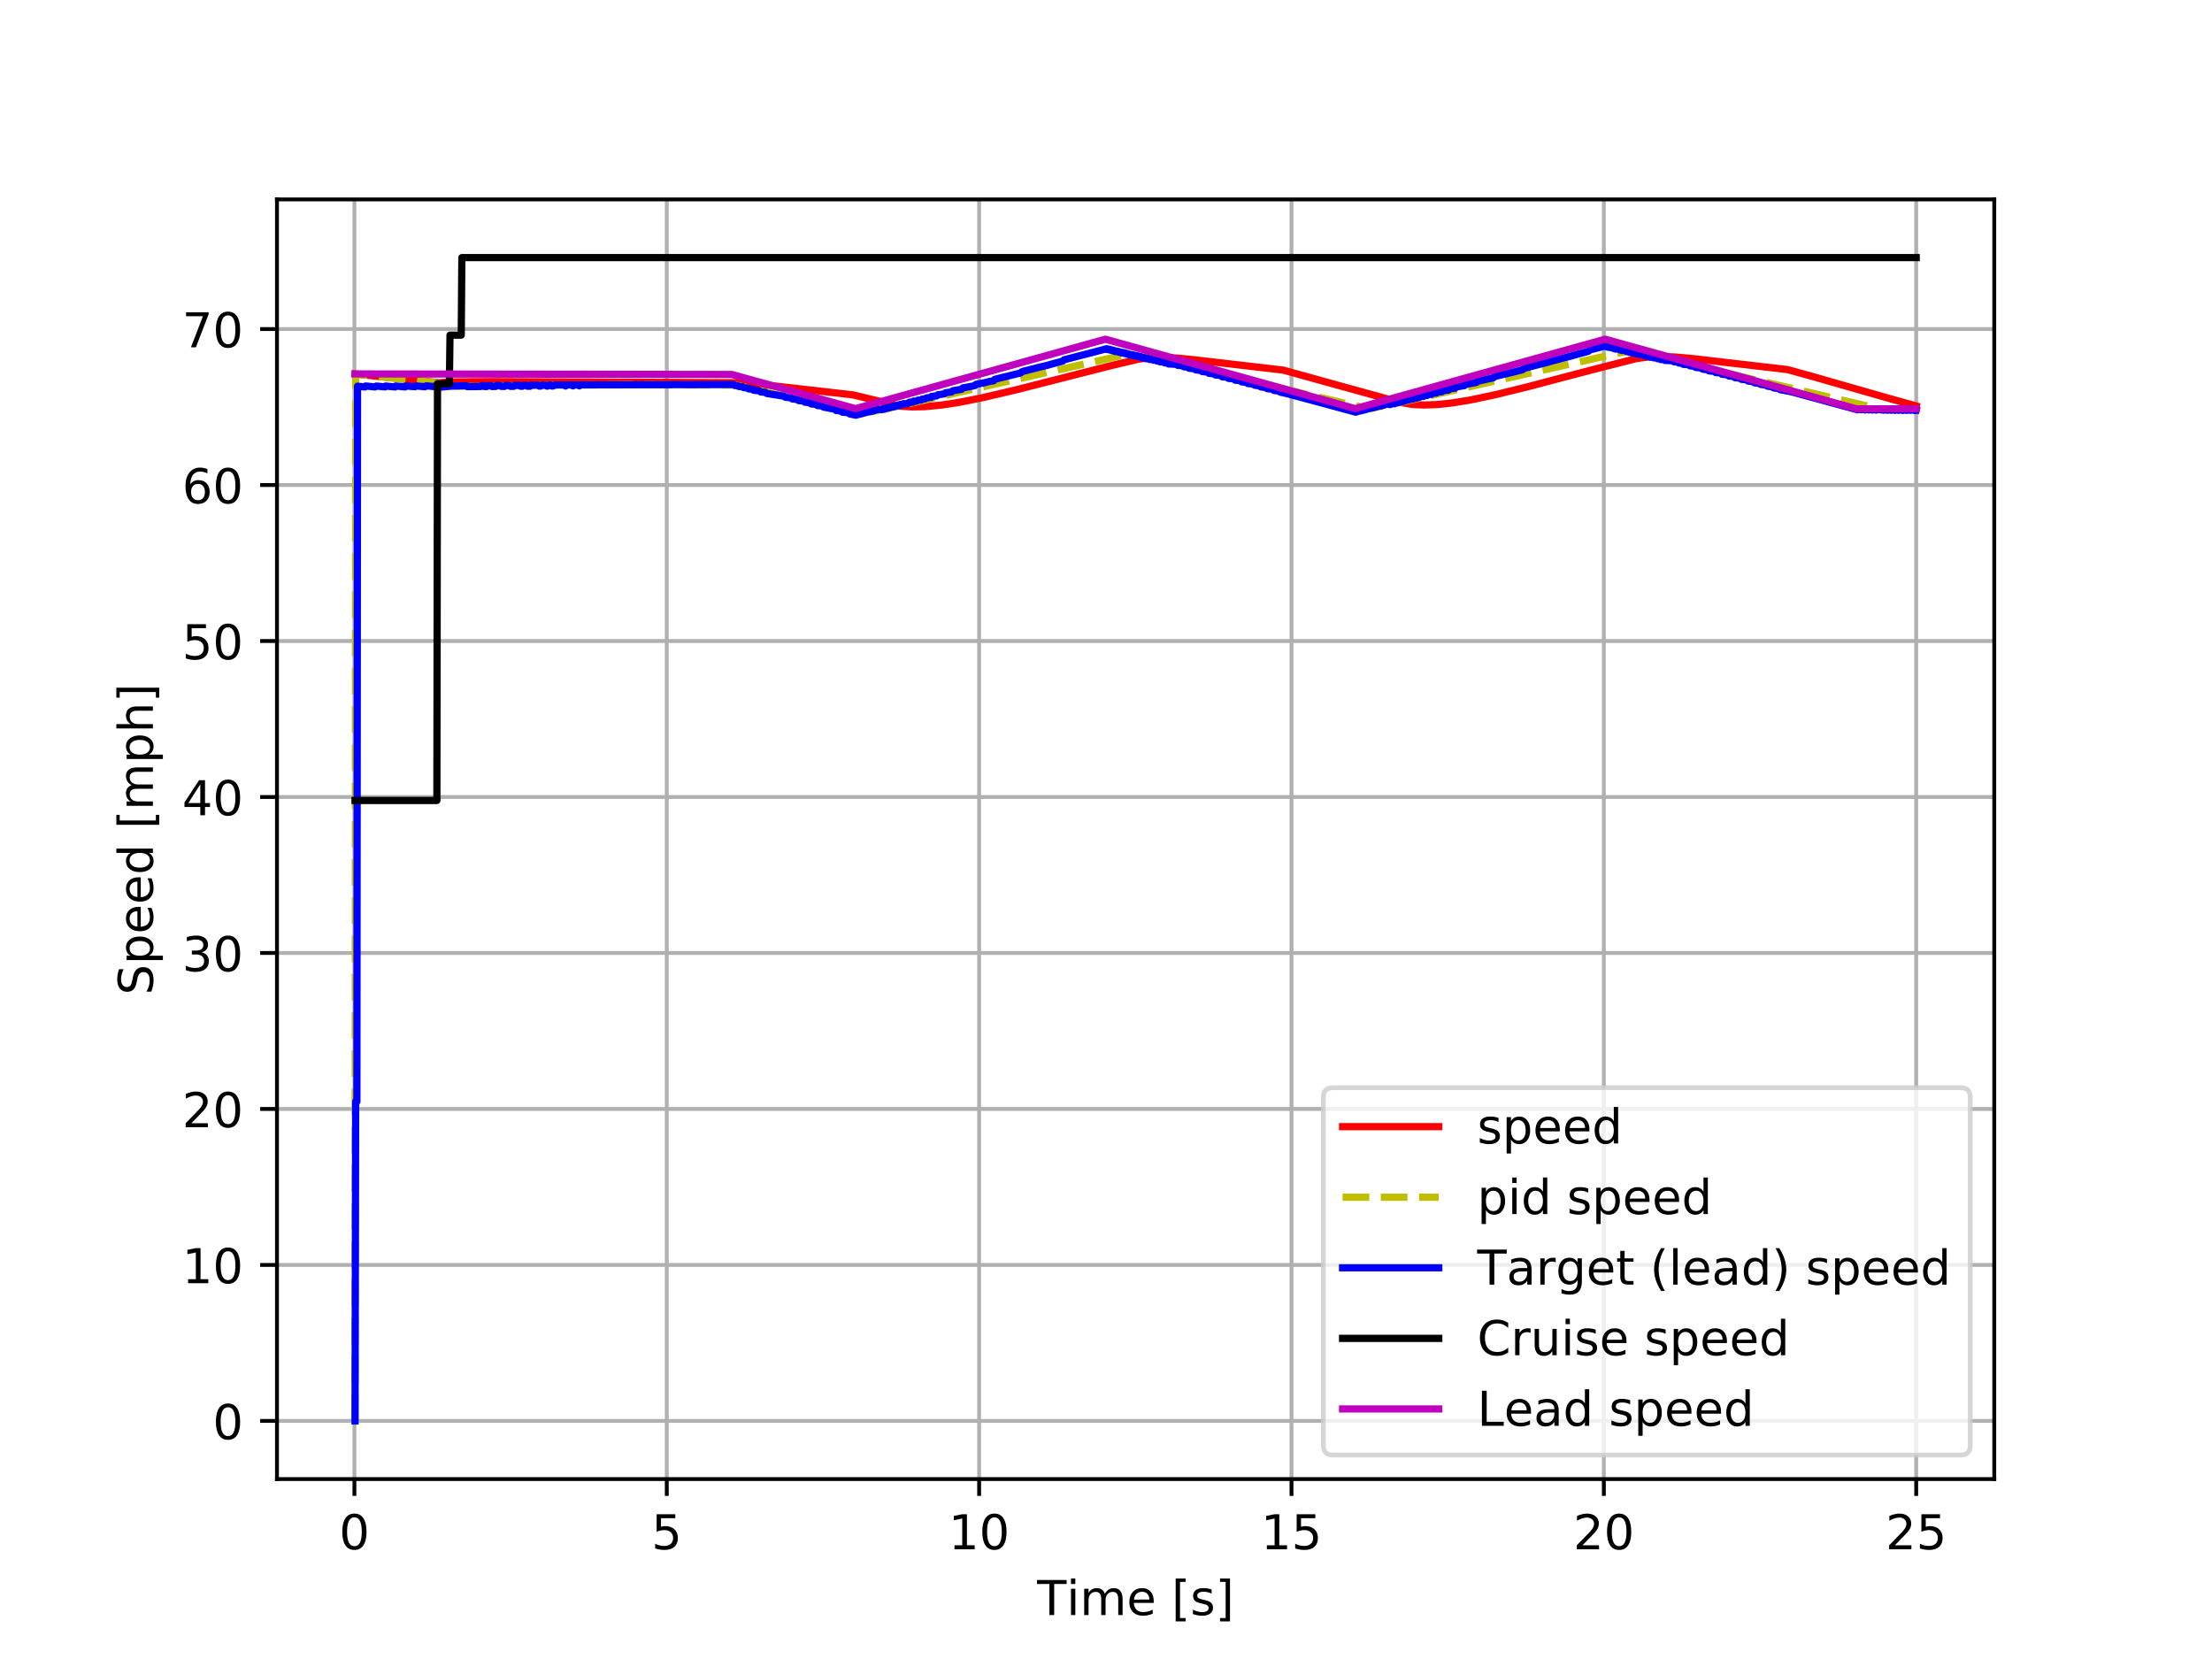 <?xml version="1.0" encoding="utf-8" standalone="no"?>
<!DOCTYPE svg PUBLIC "-//W3C//DTD SVG 1.1//EN"
  "http://www.w3.org/Graphics/SVG/1.1/DTD/svg11.dtd">
<!-- Created with matplotlib (http://matplotlib.org/) -->
<svg height="345pt" version="1.1" viewBox="0 0 460 345" width="460pt" xmlns="http://www.w3.org/2000/svg" xmlns:xlink="http://www.w3.org/1999/xlink">
 <defs>
  <style type="text/css">
*{stroke-linecap:butt;stroke-linejoin:round;}
  </style>
 </defs>
 <g id="figure_1">
  <g id="patch_1">
   <path d="M 0 345.6 
L 460.8 345.6 
L 460.8 0 
L 0 0 
z
" style="fill:#ffffff;"/>
  </g>
  <g id="axes_1">
   <g id="patch_2">
    <path d="M 57.6 307.584 
L 414.72 307.584 
L 414.72 41.472 
L 57.6 41.472 
z
" style="fill:#ffffff;"/>
   </g>
   <g id="matplotlib.axis_1">
    <g id="xtick_1">
     <g id="line2d_1">
      <path clip-path="url(#pf185e45014)" d="M 73.703 307.584 
L 73.703 41.472 
" style="fill:none;stroke:#b0b0b0;stroke-linecap:square;stroke-width:0.8;"/>
     </g>
     <g id="line2d_2">
      <defs>
       <path d="M 0 0 
L 0 3.5 
" id="mec53a3c50e" style="stroke:#000000;stroke-width:0.8;"/>
      </defs>
      <g>
       <use style="stroke:#000000;stroke-width:0.8;" x="73.703" xlink:href="#mec53a3c50e" y="307.584"/>
      </g>
     </g>
     <g id="text_1">
      <!-- 0 -->
      <defs>
       <path d="M 31.781 66.406 
Q 24.172 66.406 20.328 58.906 
Q 16.5 51.422 16.5 36.375 
Q 16.5 21.391 20.328 13.891 
Q 24.172 6.391 31.781 6.391 
Q 39.453 6.391 43.281 13.891 
Q 47.125 21.391 47.125 36.375 
Q 47.125 51.422 43.281 58.906 
Q 39.453 66.406 31.781 66.406 
z
M 31.781 74.219 
Q 44.047 74.219 50.516 64.516 
Q 56.984 54.828 56.984 36.375 
Q 56.984 17.969 50.516 8.266 
Q 44.047 -1.422 31.781 -1.422 
Q 19.531 -1.422 13.062 8.266 
Q 6.594 17.969 6.594 36.375 
Q 6.594 54.828 13.062 64.516 
Q 19.531 74.219 31.781 74.219 
z
" id="DejaVuSans-30"/>
      </defs>
      <g transform="translate(70.522 322.182)scale(0.1 -0.1)">
       <use xlink:href="#DejaVuSans-30"/>
      </g>
     </g>
    </g>
    <g id="xtick_2">
     <g id="line2d_3">
      <path clip-path="url(#pf185e45014)" d="M 138.66 307.584 
L 138.66 41.472 
" style="fill:none;stroke:#b0b0b0;stroke-linecap:square;stroke-width:0.8;"/>
     </g>
     <g id="line2d_4">
      <g>
       <use style="stroke:#000000;stroke-width:0.8;" x="138.66" xlink:href="#mec53a3c50e" y="307.584"/>
      </g>
     </g>
     <g id="text_2">
      <!-- 5 -->
      <defs>
       <path d="M 10.797 72.906 
L 49.516 72.906 
L 49.516 64.594 
L 19.828 64.594 
L 19.828 46.734 
Q 21.969 47.469 24.109 47.828 
Q 26.266 48.188 28.422 48.188 
Q 40.625 48.188 47.75 41.5 
Q 54.891 34.812 54.891 23.391 
Q 54.891 11.625 47.562 5.094 
Q 40.234 -1.422 26.906 -1.422 
Q 22.312 -1.422 17.547 -0.641 
Q 12.797 0.141 7.719 1.703 
L 7.719 11.625 
Q 12.109 9.234 16.797 8.062 
Q 21.484 6.891 26.703 6.891 
Q 35.156 6.891 40.078 11.328 
Q 45.016 15.766 45.016 23.391 
Q 45.016 31 40.078 35.438 
Q 35.156 39.891 26.703 39.891 
Q 22.75 39.891 18.812 39.016 
Q 14.891 38.141 10.797 36.281 
z
" id="DejaVuSans-35"/>
      </defs>
      <g transform="translate(135.478 322.182)scale(0.1 -0.1)">
       <use xlink:href="#DejaVuSans-35"/>
      </g>
     </g>
    </g>
    <g id="xtick_3">
     <g id="line2d_5">
      <path clip-path="url(#pf185e45014)" d="M 203.617 307.584 
L 203.617 41.472 
" style="fill:none;stroke:#b0b0b0;stroke-linecap:square;stroke-width:0.8;"/>
     </g>
     <g id="line2d_6">
      <g>
       <use style="stroke:#000000;stroke-width:0.8;" x="203.617" xlink:href="#mec53a3c50e" y="307.584"/>
      </g>
     </g>
     <g id="text_3">
      <!-- 10 -->
      <defs>
       <path d="M 12.406 8.297 
L 28.516 8.297 
L 28.516 63.922 
L 10.984 60.406 
L 10.984 69.391 
L 28.422 72.906 
L 38.281 72.906 
L 38.281 8.297 
L 54.391 8.297 
L 54.391 0 
L 12.406 0 
z
" id="DejaVuSans-31"/>
      </defs>
      <g transform="translate(197.254 322.182)scale(0.1 -0.1)">
       <use xlink:href="#DejaVuSans-31"/>
       <use x="63.623" xlink:href="#DejaVuSans-30"/>
      </g>
     </g>
    </g>
    <g id="xtick_4">
     <g id="line2d_7">
      <path clip-path="url(#pf185e45014)" d="M 268.573 307.584 
L 268.573 41.472 
" style="fill:none;stroke:#b0b0b0;stroke-linecap:square;stroke-width:0.8;"/>
     </g>
     <g id="line2d_8">
      <g>
       <use style="stroke:#000000;stroke-width:0.8;" x="268.573" xlink:href="#mec53a3c50e" y="307.584"/>
      </g>
     </g>
     <g id="text_4">
      <!-- 15 -->
      <g transform="translate(262.211 322.182)scale(0.1 -0.1)">
       <use xlink:href="#DejaVuSans-31"/>
       <use x="63.623" xlink:href="#DejaVuSans-35"/>
      </g>
     </g>
    </g>
    <g id="xtick_5">
     <g id="line2d_9">
      <path clip-path="url(#pf185e45014)" d="M 333.53 307.584 
L 333.53 41.472 
" style="fill:none;stroke:#b0b0b0;stroke-linecap:square;stroke-width:0.8;"/>
     </g>
     <g id="line2d_10">
      <g>
       <use style="stroke:#000000;stroke-width:0.8;" x="333.53" xlink:href="#mec53a3c50e" y="307.584"/>
      </g>
     </g>
     <g id="text_5">
      <!-- 20 -->
      <defs>
       <path d="M 19.188 8.297 
L 53.609 8.297 
L 53.609 0 
L 7.328 0 
L 7.328 8.297 
Q 12.938 14.109 22.625 23.891 
Q 32.328 33.688 34.812 36.531 
Q 39.547 41.844 41.422 45.531 
Q 43.312 49.219 43.312 52.781 
Q 43.312 58.594 39.234 62.25 
Q 35.156 65.922 28.609 65.922 
Q 23.969 65.922 18.812 64.312 
Q 13.672 62.703 7.812 59.422 
L 7.812 69.391 
Q 13.766 71.781 18.938 73 
Q 24.125 74.219 28.422 74.219 
Q 39.75 74.219 46.484 68.547 
Q 53.219 62.891 53.219 53.422 
Q 53.219 48.922 51.531 44.891 
Q 49.859 40.875 45.406 35.406 
Q 44.188 33.984 37.641 27.219 
Q 31.109 20.453 19.188 8.297 
z
" id="DejaVuSans-32"/>
      </defs>
      <g transform="translate(327.168 322.182)scale(0.1 -0.1)">
       <use xlink:href="#DejaVuSans-32"/>
       <use x="63.623" xlink:href="#DejaVuSans-30"/>
      </g>
     </g>
    </g>
    <g id="xtick_6">
     <g id="line2d_11">
      <path clip-path="url(#pf185e45014)" d="M 398.487 307.584 
L 398.487 41.472 
" style="fill:none;stroke:#b0b0b0;stroke-linecap:square;stroke-width:0.8;"/>
     </g>
     <g id="line2d_12">
      <g>
       <use style="stroke:#000000;stroke-width:0.8;" x="398.487" xlink:href="#mec53a3c50e" y="307.584"/>
      </g>
     </g>
     <g id="text_6">
      <!-- 25 -->
      <g transform="translate(392.125 322.182)scale(0.1 -0.1)">
       <use xlink:href="#DejaVuSans-32"/>
       <use x="63.623" xlink:href="#DejaVuSans-35"/>
      </g>
     </g>
    </g>
    <g id="text_7">
     <!-- Time [s] -->
     <defs>
      <path d="M -0.297 72.906 
L 61.375 72.906 
L 61.375 64.594 
L 35.5 64.594 
L 35.5 0 
L 25.594 0 
L 25.594 64.594 
L -0.297 64.594 
z
" id="DejaVuSans-54"/>
      <path d="M 9.422 54.688 
L 18.406 54.688 
L 18.406 0 
L 9.422 0 
z
M 9.422 75.984 
L 18.406 75.984 
L 18.406 64.594 
L 9.422 64.594 
z
" id="DejaVuSans-69"/>
      <path d="M 52 44.188 
Q 55.375 50.25 60.062 53.125 
Q 64.75 56 71.094 56 
Q 79.641 56 84.281 50.016 
Q 88.922 44.047 88.922 33.016 
L 88.922 0 
L 79.891 0 
L 79.891 32.719 
Q 79.891 40.578 77.094 44.375 
Q 74.312 48.188 68.609 48.188 
Q 61.625 48.188 57.562 43.547 
Q 53.516 38.922 53.516 30.906 
L 53.516 0 
L 44.484 0 
L 44.484 32.719 
Q 44.484 40.625 41.703 44.406 
Q 38.922 48.188 33.109 48.188 
Q 26.219 48.188 22.156 43.531 
Q 18.109 38.875 18.109 30.906 
L 18.109 0 
L 9.078 0 
L 9.078 54.688 
L 18.109 54.688 
L 18.109 46.188 
Q 21.188 51.219 25.484 53.609 
Q 29.781 56 35.688 56 
Q 41.656 56 45.828 52.969 
Q 50 49.953 52 44.188 
z
" id="DejaVuSans-6d"/>
      <path d="M 56.203 29.594 
L 56.203 25.203 
L 14.891 25.203 
Q 15.484 15.922 20.484 11.062 
Q 25.484 6.203 34.422 6.203 
Q 39.594 6.203 44.453 7.469 
Q 49.312 8.734 54.109 11.281 
L 54.109 2.781 
Q 49.266 0.734 44.188 -0.344 
Q 39.109 -1.422 33.891 -1.422 
Q 20.797 -1.422 13.156 6.188 
Q 5.516 13.812 5.516 26.812 
Q 5.516 40.234 12.766 48.109 
Q 20.016 56 32.328 56 
Q 43.359 56 49.781 48.891 
Q 56.203 41.797 56.203 29.594 
z
M 47.219 32.234 
Q 47.125 39.594 43.094 43.984 
Q 39.062 48.391 32.422 48.391 
Q 24.906 48.391 20.391 44.141 
Q 15.875 39.891 15.188 32.172 
z
" id="DejaVuSans-65"/>
      <path id="DejaVuSans-20"/>
      <path d="M 8.594 75.984 
L 29.297 75.984 
L 29.297 69 
L 17.578 69 
L 17.578 -6.203 
L 29.297 -6.203 
L 29.297 -13.188 
L 8.594 -13.188 
z
" id="DejaVuSans-5b"/>
      <path d="M 44.281 53.078 
L 44.281 44.578 
Q 40.484 46.531 36.375 47.5 
Q 32.281 48.484 27.875 48.484 
Q 21.188 48.484 17.844 46.438 
Q 14.5 44.391 14.5 40.281 
Q 14.5 37.156 16.891 35.375 
Q 19.281 33.594 26.516 31.984 
L 29.594 31.297 
Q 39.156 29.25 43.188 25.516 
Q 47.219 21.781 47.219 15.094 
Q 47.219 7.469 41.188 3.016 
Q 35.156 -1.422 24.609 -1.422 
Q 20.219 -1.422 15.453 -0.562 
Q 10.688 0.297 5.422 2 
L 5.422 11.281 
Q 10.406 8.688 15.234 7.391 
Q 20.062 6.109 24.812 6.109 
Q 31.156 6.109 34.562 8.281 
Q 37.984 10.453 37.984 14.406 
Q 37.984 18.062 35.516 20.016 
Q 33.062 21.969 24.703 23.781 
L 21.578 24.516 
Q 13.234 26.266 9.516 29.906 
Q 5.812 33.547 5.812 39.891 
Q 5.812 47.609 11.281 51.797 
Q 16.75 56 26.812 56 
Q 31.781 56 36.172 55.266 
Q 40.578 54.547 44.281 53.078 
z
" id="DejaVuSans-73"/>
      <path d="M 30.422 75.984 
L 30.422 -13.188 
L 9.719 -13.188 
L 9.719 -6.203 
L 21.391 -6.203 
L 21.391 69 
L 9.719 69 
L 9.719 75.984 
z
" id="DejaVuSans-5d"/>
     </defs>
     <g transform="translate(215.677 335.861)scale(0.1 -0.1)">
      <use xlink:href="#DejaVuSans-54"/>
      <use x="61.037" xlink:href="#DejaVuSans-69"/>
      <use x="88.82" xlink:href="#DejaVuSans-6d"/>
      <use x="186.232" xlink:href="#DejaVuSans-65"/>
      <use x="247.756" xlink:href="#DejaVuSans-20"/>
      <use x="279.543" xlink:href="#DejaVuSans-5b"/>
      <use x="318.557" xlink:href="#DejaVuSans-73"/>
      <use x="370.656" xlink:href="#DejaVuSans-5d"/>
     </g>
    </g>
   </g>
   <g id="matplotlib.axis_2">
    <g id="ytick_1">
     <g id="line2d_13">
      <path clip-path="url(#pf185e45014)" d="M 57.6 295.488 
L 414.72 295.488 
" style="fill:none;stroke:#b0b0b0;stroke-linecap:square;stroke-width:0.8;"/>
     </g>
     <g id="line2d_14">
      <defs>
       <path d="M 0 0 
L -3.5 0 
" id="m56fe228590" style="stroke:#000000;stroke-width:0.8;"/>
      </defs>
      <g>
       <use style="stroke:#000000;stroke-width:0.8;" x="57.6" xlink:href="#m56fe228590" y="295.488"/>
      </g>
     </g>
     <g id="text_8">
      <!-- 0 -->
      <g transform="translate(44.237 299.287)scale(0.1 -0.1)">
       <use xlink:href="#DejaVuSans-30"/>
      </g>
     </g>
    </g>
    <g id="ytick_2">
     <g id="line2d_15">
      <path clip-path="url(#pf185e45014)" d="M 57.6 263.051 
L 414.72 263.051 
" style="fill:none;stroke:#b0b0b0;stroke-linecap:square;stroke-width:0.8;"/>
     </g>
     <g id="line2d_16">
      <g>
       <use style="stroke:#000000;stroke-width:0.8;" x="57.6" xlink:href="#m56fe228590" y="263.051"/>
      </g>
     </g>
     <g id="text_9">
      <!-- 10 -->
      <g transform="translate(37.875 266.85)scale(0.1 -0.1)">
       <use xlink:href="#DejaVuSans-31"/>
       <use x="63.623" xlink:href="#DejaVuSans-30"/>
      </g>
     </g>
    </g>
    <g id="ytick_3">
     <g id="line2d_17">
      <path clip-path="url(#pf185e45014)" d="M 57.6 230.613 
L 414.72 230.613 
" style="fill:none;stroke:#b0b0b0;stroke-linecap:square;stroke-width:0.8;"/>
     </g>
     <g id="line2d_18">
      <g>
       <use style="stroke:#000000;stroke-width:0.8;" x="57.6" xlink:href="#m56fe228590" y="230.613"/>
      </g>
     </g>
     <g id="text_10">
      <!-- 20 -->
      <g transform="translate(37.875 234.412)scale(0.1 -0.1)">
       <use xlink:href="#DejaVuSans-32"/>
       <use x="63.623" xlink:href="#DejaVuSans-30"/>
      </g>
     </g>
    </g>
    <g id="ytick_4">
     <g id="line2d_19">
      <path clip-path="url(#pf185e45014)" d="M 57.6 198.176 
L 414.72 198.176 
" style="fill:none;stroke:#b0b0b0;stroke-linecap:square;stroke-width:0.8;"/>
     </g>
     <g id="line2d_20">
      <g>
       <use style="stroke:#000000;stroke-width:0.8;" x="57.6" xlink:href="#m56fe228590" y="198.176"/>
      </g>
     </g>
     <g id="text_11">
      <!-- 30 -->
      <defs>
       <path d="M 40.578 39.312 
Q 47.656 37.797 51.625 33 
Q 55.609 28.219 55.609 21.188 
Q 55.609 10.406 48.188 4.484 
Q 40.766 -1.422 27.094 -1.422 
Q 22.516 -1.422 17.656 -0.516 
Q 12.797 0.391 7.625 2.203 
L 7.625 11.719 
Q 11.719 9.328 16.594 8.109 
Q 21.484 6.891 26.812 6.891 
Q 36.078 6.891 40.938 10.547 
Q 45.797 14.203 45.797 21.188 
Q 45.797 27.641 41.281 31.266 
Q 36.766 34.906 28.719 34.906 
L 20.219 34.906 
L 20.219 43.016 
L 29.109 43.016 
Q 36.375 43.016 40.234 45.922 
Q 44.094 48.828 44.094 54.297 
Q 44.094 59.906 40.109 62.906 
Q 36.141 65.922 28.719 65.922 
Q 24.656 65.922 20.016 65.031 
Q 15.375 64.156 9.812 62.312 
L 9.812 71.094 
Q 15.438 72.656 20.344 73.438 
Q 25.25 74.219 29.594 74.219 
Q 40.828 74.219 47.359 69.109 
Q 53.906 64.016 53.906 55.328 
Q 53.906 49.266 50.438 45.094 
Q 46.969 40.922 40.578 39.312 
z
" id="DejaVuSans-33"/>
      </defs>
      <g transform="translate(37.875 201.975)scale(0.1 -0.1)">
       <use xlink:href="#DejaVuSans-33"/>
       <use x="63.623" xlink:href="#DejaVuSans-30"/>
      </g>
     </g>
    </g>
    <g id="ytick_5">
     <g id="line2d_21">
      <path clip-path="url(#pf185e45014)" d="M 57.6 165.738 
L 414.72 165.738 
" style="fill:none;stroke:#b0b0b0;stroke-linecap:square;stroke-width:0.8;"/>
     </g>
     <g id="line2d_22">
      <g>
       <use style="stroke:#000000;stroke-width:0.8;" x="57.6" xlink:href="#m56fe228590" y="165.738"/>
      </g>
     </g>
     <g id="text_12">
      <!-- 40 -->
      <defs>
       <path d="M 37.797 64.312 
L 12.891 25.391 
L 37.797 25.391 
z
M 35.203 72.906 
L 47.609 72.906 
L 47.609 25.391 
L 58.016 25.391 
L 58.016 17.188 
L 47.609 17.188 
L 47.609 0 
L 37.797 0 
L 37.797 17.188 
L 4.891 17.188 
L 4.891 26.703 
z
" id="DejaVuSans-34"/>
      </defs>
      <g transform="translate(37.875 169.537)scale(0.1 -0.1)">
       <use xlink:href="#DejaVuSans-34"/>
       <use x="63.623" xlink:href="#DejaVuSans-30"/>
      </g>
     </g>
    </g>
    <g id="ytick_6">
     <g id="line2d_23">
      <path clip-path="url(#pf185e45014)" d="M 57.6 133.301 
L 414.72 133.301 
" style="fill:none;stroke:#b0b0b0;stroke-linecap:square;stroke-width:0.8;"/>
     </g>
     <g id="line2d_24">
      <g>
       <use style="stroke:#000000;stroke-width:0.8;" x="57.6" xlink:href="#m56fe228590" y="133.301"/>
      </g>
     </g>
     <g id="text_13">
      <!-- 50 -->
      <g transform="translate(37.875 137.1)scale(0.1 -0.1)">
       <use xlink:href="#DejaVuSans-35"/>
       <use x="63.623" xlink:href="#DejaVuSans-30"/>
      </g>
     </g>
    </g>
    <g id="ytick_7">
     <g id="line2d_25">
      <path clip-path="url(#pf185e45014)" d="M 57.6 100.863 
L 414.72 100.863 
" style="fill:none;stroke:#b0b0b0;stroke-linecap:square;stroke-width:0.8;"/>
     </g>
     <g id="line2d_26">
      <g>
       <use style="stroke:#000000;stroke-width:0.8;" x="57.6" xlink:href="#m56fe228590" y="100.863"/>
      </g>
     </g>
     <g id="text_14">
      <!-- 60 -->
      <defs>
       <path d="M 33.016 40.375 
Q 26.375 40.375 22.484 35.828 
Q 18.609 31.297 18.609 23.391 
Q 18.609 15.531 22.484 10.953 
Q 26.375 6.391 33.016 6.391 
Q 39.656 6.391 43.531 10.953 
Q 47.406 15.531 47.406 23.391 
Q 47.406 31.297 43.531 35.828 
Q 39.656 40.375 33.016 40.375 
z
M 52.594 71.297 
L 52.594 62.312 
Q 48.875 64.062 45.094 64.984 
Q 41.312 65.922 37.594 65.922 
Q 27.828 65.922 22.672 59.328 
Q 17.531 52.734 16.797 39.406 
Q 19.672 43.656 24.016 45.922 
Q 28.375 48.188 33.594 48.188 
Q 44.578 48.188 50.953 41.516 
Q 57.328 34.859 57.328 23.391 
Q 57.328 12.156 50.688 5.359 
Q 44.047 -1.422 33.016 -1.422 
Q 20.359 -1.422 13.672 8.266 
Q 6.984 17.969 6.984 36.375 
Q 6.984 53.656 15.188 63.938 
Q 23.391 74.219 37.203 74.219 
Q 40.922 74.219 44.703 73.484 
Q 48.484 72.75 52.594 71.297 
z
" id="DejaVuSans-36"/>
      </defs>
      <g transform="translate(37.875 104.663)scale(0.1 -0.1)">
       <use xlink:href="#DejaVuSans-36"/>
       <use x="63.623" xlink:href="#DejaVuSans-30"/>
      </g>
     </g>
    </g>
    <g id="ytick_8">
     <g id="line2d_27">
      <path clip-path="url(#pf185e45014)" d="M 57.6 68.426 
L 414.72 68.426 
" style="fill:none;stroke:#b0b0b0;stroke-linecap:square;stroke-width:0.8;"/>
     </g>
     <g id="line2d_28">
      <g>
       <use style="stroke:#000000;stroke-width:0.8;" x="57.6" xlink:href="#m56fe228590" y="68.426"/>
      </g>
     </g>
     <g id="text_15">
      <!-- 70 -->
      <defs>
       <path d="M 8.203 72.906 
L 55.078 72.906 
L 55.078 68.703 
L 28.609 0 
L 18.312 0 
L 43.219 64.594 
L 8.203 64.594 
z
" id="DejaVuSans-37"/>
      </defs>
      <g transform="translate(37.875 72.225)scale(0.1 -0.1)">
       <use xlink:href="#DejaVuSans-37"/>
       <use x="63.623" xlink:href="#DejaVuSans-30"/>
      </g>
     </g>
    </g>
    <g id="text_16">
     <!-- Speed [mph] -->
     <defs>
      <path d="M 53.516 70.516 
L 53.516 60.891 
Q 47.906 63.578 42.922 64.891 
Q 37.938 66.219 33.297 66.219 
Q 25.25 66.219 20.875 63.094 
Q 16.5 59.969 16.5 54.203 
Q 16.5 49.359 19.406 46.891 
Q 22.312 44.438 30.422 42.922 
L 36.375 41.703 
Q 47.406 39.594 52.656 34.297 
Q 57.906 29 57.906 20.125 
Q 57.906 9.516 50.797 4.047 
Q 43.703 -1.422 29.984 -1.422 
Q 24.812 -1.422 18.969 -0.25 
Q 13.141 0.922 6.891 3.219 
L 6.891 13.375 
Q 12.891 10.016 18.656 8.297 
Q 24.422 6.594 29.984 6.594 
Q 38.422 6.594 43.016 9.906 
Q 47.609 13.234 47.609 19.391 
Q 47.609 24.75 44.312 27.781 
Q 41.016 30.812 33.5 32.328 
L 27.484 33.5 
Q 16.453 35.688 11.516 40.375 
Q 6.594 45.062 6.594 53.422 
Q 6.594 63.094 13.406 68.656 
Q 20.219 74.219 32.172 74.219 
Q 37.312 74.219 42.625 73.281 
Q 47.953 72.359 53.516 70.516 
z
" id="DejaVuSans-53"/>
      <path d="M 18.109 8.203 
L 18.109 -20.797 
L 9.078 -20.797 
L 9.078 54.688 
L 18.109 54.688 
L 18.109 46.391 
Q 20.953 51.266 25.266 53.625 
Q 29.594 56 35.594 56 
Q 45.562 56 51.781 48.094 
Q 58.016 40.188 58.016 27.297 
Q 58.016 14.406 51.781 6.484 
Q 45.562 -1.422 35.594 -1.422 
Q 29.594 -1.422 25.266 0.953 
Q 20.953 3.328 18.109 8.203 
z
M 48.688 27.297 
Q 48.688 37.203 44.609 42.844 
Q 40.531 48.484 33.406 48.484 
Q 26.266 48.484 22.188 42.844 
Q 18.109 37.203 18.109 27.297 
Q 18.109 17.391 22.188 11.75 
Q 26.266 6.109 33.406 6.109 
Q 40.531 6.109 44.609 11.75 
Q 48.688 17.391 48.688 27.297 
z
" id="DejaVuSans-70"/>
      <path d="M 45.406 46.391 
L 45.406 75.984 
L 54.391 75.984 
L 54.391 0 
L 45.406 0 
L 45.406 8.203 
Q 42.578 3.328 38.25 0.953 
Q 33.938 -1.422 27.875 -1.422 
Q 17.969 -1.422 11.734 6.484 
Q 5.516 14.406 5.516 27.297 
Q 5.516 40.188 11.734 48.094 
Q 17.969 56 27.875 56 
Q 33.938 56 38.25 53.625 
Q 42.578 51.266 45.406 46.391 
z
M 14.797 27.297 
Q 14.797 17.391 18.875 11.75 
Q 22.953 6.109 30.078 6.109 
Q 37.203 6.109 41.297 11.75 
Q 45.406 17.391 45.406 27.297 
Q 45.406 37.203 41.297 42.844 
Q 37.203 48.484 30.078 48.484 
Q 22.953 48.484 18.875 42.844 
Q 14.797 37.203 14.797 27.297 
z
" id="DejaVuSans-64"/>
      <path d="M 54.891 33.016 
L 54.891 0 
L 45.906 0 
L 45.906 32.719 
Q 45.906 40.484 42.875 44.328 
Q 39.844 48.188 33.797 48.188 
Q 26.516 48.188 22.312 43.547 
Q 18.109 38.922 18.109 30.906 
L 18.109 0 
L 9.078 0 
L 9.078 75.984 
L 18.109 75.984 
L 18.109 46.188 
Q 21.344 51.125 25.703 53.562 
Q 30.078 56 35.797 56 
Q 45.219 56 50.047 50.172 
Q 54.891 44.344 54.891 33.016 
z
" id="DejaVuSans-68"/>
     </defs>
     <g transform="translate(31.795 206.908)rotate(-90)scale(0.1 -0.1)">
      <use xlink:href="#DejaVuSans-53"/>
      <use x="63.477" xlink:href="#DejaVuSans-70"/>
      <use x="126.953" xlink:href="#DejaVuSans-65"/>
      <use x="188.477" xlink:href="#DejaVuSans-65"/>
      <use x="250" xlink:href="#DejaVuSans-64"/>
      <use x="313.477" xlink:href="#DejaVuSans-20"/>
      <use x="345.264" xlink:href="#DejaVuSans-5b"/>
      <use x="384.277" xlink:href="#DejaVuSans-6d"/>
      <use x="481.689" xlink:href="#DejaVuSans-70"/>
      <use x="545.166" xlink:href="#DejaVuSans-68"/>
      <use x="608.545" xlink:href="#DejaVuSans-5d"/>
     </g>
    </g>
   </g>
   <g id="line2d_29">
    <path clip-path="url(#pf185e45014)" d="M 73.833 77.774 
L 91.371 79.59 
L 93.839 79.418 
L 101.504 79.349 
L 154.249 79.59 
L 157.497 79.86 
L 177.374 82.118 
L 187.118 84.457 
L 189.586 84.617 
L 192.314 84.563 
L 195.562 84.264 
L 199.329 83.697 
L 204.266 82.714 
L 211.541 81.007 
L 230.898 76.075 
L 236.745 74.687 
L 239.213 74.406 
L 241.811 74.334 
L 244.929 74.477 
L 248.697 74.854 
L 266.885 76.973 
L 274.42 79.064 
L 291.049 83.659 
L 293.647 84.101 
L 296.115 84.221 
L 298.843 84.129 
L 302.091 83.786 
L 305.859 83.164 
L 310.925 82.091 
L 317.811 80.403 
L 330.932 76.944 
L 340.286 74.565 
L 342.624 74.261 
L 345.223 74.146 
L 348.211 74.23 
L 351.848 74.55 
L 371.725 76.86 
L 376.922 78.292 
L 392.511 82.758 
L 398.487 84.416 
L 398.487 84.416 
" style="fill:none;stroke:#ff0000;stroke-linecap:square;stroke-width:1.5;"/>
   </g>
   <g id="line2d_30">
    <path clip-path="url(#pf185e45014)" d="M 73.833 295.488 
L 73.963 77.77 
L 76.431 78.051 
L 77.47 78.151 
L 79.939 78.431 
L 80.978 78.531 
L 83.446 78.812 
L 84.616 78.912 
L 87.474 79.252 
L 88.513 79.352 
L 90.722 79.593 
L 91.241 79.672 
L 91.891 79.849 
L 94.229 80.28 
L 98.906 80.388 
L 99.556 80.38 
L 100.335 80.292 
L 100.595 80.293 
L 101.245 80.38 
L 102.154 80.234 
L 103.063 80.353 
L 104.103 80.178 
L 105.012 80.324 
L 106.051 80.175 
L 106.961 80.298 
L 108 80.119 
L 108.78 80.238 
L 109.559 80.149 
L 110.338 80.267 
L 111.508 80.093 
L 112.287 80.181 
L 112.547 80.182 
L 113.327 80.093 
L 128.786 80.005 
L 129.436 79.979 
L 153.08 80.085 
L 178.673 86.02 
L 179.193 86.044 
L 183.74 85.103 
L 184.259 85.013 
L 234.406 73.68 
L 239.213 74.58 
L 266.755 80.859 
L 284.683 85.008 
L 289.1 84.12 
L 289.749 84.031 
L 290.269 83.892 
L 290.659 83.803 
L 336.388 73.471 
L 336.778 73.385 
L 338.597 73.078 
L 347.691 74.999 
L 348.211 75.087 
L 369.387 79.998 
L 391.862 85.255 
L 392.251 85.229 
L 392.641 85.261 
L 393.031 85.229 
L 393.421 85.261 
L 393.81 85.245 
L 394.2 85.277 
L 394.59 85.257 
L 395.11 85.252 
L 395.369 85.253 
L 395.889 85.312 
L 396.279 85.283 
L 396.668 85.311 
L 397.188 85.294 
L 397.448 85.294 
L 397.838 85.279 
L 398.487 85.304 
L 398.487 85.304 
" style="fill:none;stroke:#bfbf00;stroke-dasharray:5.55,2.4;stroke-dashoffset:0;stroke-width:1.5;"/>
   </g>
   <g id="line2d_31">
    <path clip-path="url(#pf185e45014)" d="M 73.833 295.488 
L 73.963 229.07 
L 74.222 229.07 
L 74.352 80.31 
L 75.911 80.475 
L 76.041 80.267 
L 77.99 80.469 
L 78.25 80.279 
L 80.069 80.463 
L 80.199 80.273 
L 82.147 80.475 
L 82.277 80.267 
L 84.226 80.469 
L 84.356 80.253 
L 85.525 80.363 
L 86.304 80.418 
L 86.564 80.257 
L 88.383 80.431 
L 88.643 80.233 
L 90.462 80.417 
L 90.592 80.209 
L 91.631 80.282 
L 91.761 80.49 
L 93.71 80.317 
L 96.698 80.217 
L 96.957 80.199 
L 97.217 80.406 
L 99.945 80.38 
L 100.205 80.172 
L 100.465 80.172 
L 100.725 80.38 
L 101.245 80.38 
L 101.504 80.172 
L 102.024 80.172 
L 102.284 80.38 
L 103.063 80.353 
L 103.323 80.146 
L 103.973 80.146 
L 104.233 80.353 
L 104.882 80.353 
L 105.142 80.146 
L 105.921 80.146 
L 106.181 80.353 
L 106.831 80.327 
L 107.091 80.119 
L 108 80.119 
L 108.26 80.327 
L 108.65 80.327 
L 108.909 80.119 
L 109.429 80.119 
L 109.689 80.327 
L 110.209 80.327 
L 110.338 80.093 
L 111.897 80.093 
L 112.157 80.3 
L 112.417 80.3 
L 112.677 80.093 
L 113.456 80.093 
L 113.716 80.3 
L 113.846 80.3 
L 114.106 80.066 
L 114.496 80.066 
L 114.756 80.274 
L 115.015 80.274 
L 115.275 80.066 
L 117.354 80.066 
L 117.614 80.274 
L 117.744 80.04 
L 119.043 80.04 
L 119.173 80.247 
L 119.432 80.04 
L 120.342 80.04 
L 120.472 80.247 
L 120.732 80.04 
L 152.56 79.966 
L 152.82 80.173 
L 153.34 80.173 
L 153.6 80.372 
L 154.379 80.39 
L 154.639 80.615 
L 155.419 80.652 
L 155.678 80.877 
L 156.588 80.931 
L 156.718 81.156 
L 157.887 81.266 
L 158.147 81.491 
L 159.186 81.6 
L 159.446 81.825 
L 163.083 82.395 
L 163.343 82.62 
L 164.513 82.729 
L 164.772 82.971 
L 165.812 83.062 
L 166.072 83.305 
L 167.111 83.396 
L 167.371 83.638 
L 168.28 83.738 
L 168.41 83.756 
L 168.67 83.998 
L 169.709 84.089 
L 169.969 84.331 
L 171.008 84.422 
L 171.268 84.664 
L 173.736 85.133 
L 173.866 85.357 
L 174.776 85.457 
L 175.036 85.493 
L 175.165 85.716 
L 176.335 85.825 
L 176.465 85.871 
L 176.724 86.094 
L 178.024 86.348 
L 178.153 86.179 
L 178.413 86.233 
L 178.543 86.064 
L 178.803 86.146 
L 178.933 85.977 
L 179.193 86.05 
L 179.323 85.881 
L 179.583 85.935 
L 179.712 85.766 
L 179.972 85.838 
L 180.102 85.651 
L 180.362 85.724 
L 180.492 85.555 
L 180.882 85.645 
L 181.012 85.476 
L 181.271 85.549 
L 181.401 85.361 
L 181.661 85.434 
L 181.791 85.265 
L 182.051 85.319 
L 182.181 85.15 
L 182.441 85.204 
L 182.571 85.035 
L 183.35 85.198 
L 183.48 85.029 
L 183.87 85.102 
L 184 84.932 
L 184.259 84.987 
L 184.389 84.799 
L 184.779 84.872 
L 184.909 84.702 
L 185.169 84.757 
L 185.299 84.569 
L 185.688 84.642 
L 185.818 84.454 
L 186.208 84.527 
L 186.338 84.358 
L 186.598 84.394 
L 186.728 84.206 
L 187.118 84.279 
L 187.247 84.091 
L 187.767 84.137 
L 187.897 83.931 
L 188.547 83.985 
L 188.806 83.798 
L 189.066 83.816 
L 189.196 83.61 
L 189.846 83.646 
L 189.976 83.413 
L 190.625 83.413 
L 190.885 83.207 
L 191.535 83.207 
L 191.794 82.974 
L 192.444 82.937 
L 192.704 82.731 
L 193.613 82.65 
L 193.743 82.425 
L 194.782 82.334 
L 195.042 82.083 
L 196.341 81.928 
L 196.601 81.685 
L 197.9 81.495 
L 198.16 81.252 
L 199.979 80.951 
L 200.239 80.664 
L 202.447 80.254 
L 202.707 80.191 
L 202.967 79.929 
L 204.656 79.611 
L 205.435 79.402 
L 206.475 79.193 
L 206.605 79.193 
L 206.864 78.895 
L 207.644 78.686 
L 210.112 78.085 
L 210.632 77.949 
L 212.191 77.576 
L 212.451 77.332 
L 212.84 77.196 
L 216.478 76.276 
L 217.647 76.013 
L 218.427 75.785 
L 221.025 75.085 
L 221.285 74.823 
L 225.702 73.676 
L 226.611 73.449 
L 230.119 72.522 
L 230.249 72.693 
L 230.639 72.601 
L 230.769 72.79 
L 231.028 72.717 
L 231.158 72.881 
L 231.418 72.808 
L 231.548 72.997 
L 231.808 72.924 
L 231.938 73.113 
L 232.328 73.021 
L 232.457 73.167 
L 232.717 73.112 
L 232.847 73.282 
L 233.107 73.227 
L 233.237 73.398 
L 233.627 73.307 
L 233.757 73.496 
L 234.016 73.397 
L 234.146 73.586 
L 234.406 73.513 
L 234.536 73.702 
L 234.796 73.629 
L 234.926 73.817 
L 235.316 73.744 
L 235.445 73.897 
L 235.705 73.816 
L 235.835 74.005 
L 236.225 73.932 
L 236.355 74.102 
L 236.745 74.029 
L 236.875 74.218 
L 237.264 74.163 
L 237.394 74.352 
L 237.784 74.297 
L 237.914 74.486 
L 238.304 74.424 
L 238.433 74.612 
L 238.953 74.557 
L 239.083 74.764 
L 239.603 74.71 
L 239.863 74.916 
L 240.382 74.88 
L 240.642 75.087 
L 241.032 75.068 
L 241.292 75.275 
L 241.941 75.257 
L 242.201 75.464 
L 242.721 75.482 
L 242.98 75.688 
L 244.799 75.761 
L 244.929 75.986 
L 245.968 76.059 
L 246.228 76.284 
L 247.138 76.339 
L 247.268 76.581 
L 248.437 76.691 
L 248.567 76.709 
L 248.697 76.933 
L 249.866 77.043 
L 249.996 77.267 
L 250.905 77.366 
L 251.165 77.402 
L 251.425 77.645 
L 252.594 77.754 
L 252.724 77.978 
L 253.893 78.087 
L 254.153 78.356 
L 255.192 78.447 
L 255.452 78.689 
L 256.621 78.798 
L 256.881 79.067 
L 257.921 79.158 
L 258.18 79.4 
L 259.22 79.535 
L 259.48 79.759 
L 260.649 79.868 
L 260.909 80.11 
L 261.688 80.209 
L 261.948 80.227 
L 262.208 80.469 
L 263.247 80.604 
L 263.507 80.828 
L 264.676 80.937 
L 264.936 81.205 
L 266.105 81.332 
L 266.235 81.555 
L 266.755 81.655 
L 267.794 81.899 
L 275.979 84.098 
L 276.368 84.206 
L 281.955 85.725 
L 282.085 85.593 
L 282.214 85.629 
L 282.344 85.461 
L 282.604 85.515 
L 282.734 85.346 
L 282.994 85.446 
L 283.124 85.278 
L 283.384 85.35 
L 283.514 85.182 
L 283.903 85.236 
L 284.033 85.103 
L 284.163 85.14 
L 284.293 84.971 
L 284.553 85.007 
L 284.813 84.893 
L 284.943 84.929 
L 285.073 84.788 
L 285.332 84.86 
L 285.462 84.692 
L 285.722 84.764 
L 285.852 84.577 
L 286.112 84.649 
L 286.242 84.481 
L 286.502 84.553 
L 286.632 84.384 
L 287.151 84.439 
L 287.281 84.306 
L 287.411 84.37 
L 287.541 84.192 
L 287.801 84.264 
L 287.931 84.095 
L 288.19 84.113 
L 288.45 83.981 
L 288.97 84.126 
L 289.1 84.126 
L 289.36 83.975 
L 289.49 84.011 
L 289.749 83.86 
L 290.009 83.951 
L 290.139 83.764 
L 290.399 83.8 
L 290.659 83.668 
L 290.919 83.722 
L 291.049 83.535 
L 291.308 83.589 
L 291.438 83.42 
L 291.828 83.493 
L 291.958 83.306 
L 292.218 83.36 
L 292.348 83.173 
L 292.737 83.218 
L 292.867 83.031 
L 293.257 83.104 
L 293.387 82.917 
L 293.907 82.971 
L 294.037 82.766 
L 294.556 82.82 
L 294.686 82.615 
L 295.206 82.624 
L 295.336 82.419 
L 295.985 82.455 
L 296.245 82.249 
L 296.765 82.249 
L 296.895 82.017 
L 297.674 82.017 
L 297.804 81.793 
L 298.713 81.73 
L 298.973 81.525 
L 299.883 81.452 
L 300.143 81.201 
L 301.182 81.129 
L 301.442 80.86 
L 302.611 80.724 
L 302.871 80.464 
L 304.56 80.183 
L 304.819 79.941 
L 307.028 79.524 
L 307.288 79.282 
L 309.237 78.847 
L 310.536 78.584 
L 310.795 78.305 
L 314.173 77.498 
L 315.213 77.253 
L 316.642 76.873 
L 316.901 76.612 
L 321.318 75.469 
L 321.708 75.377 
L 322.358 75.187 
L 326.645 74.062 
L 326.905 73.989 
L 327.424 73.836 
L 328.204 73.628 
L 330.283 73.065 
L 330.542 72.804 
L 333.79 71.941 
L 334.05 72.112 
L 334.18 72.057 
L 334.31 72.202 
L 334.7 72.111 
L 334.83 72.281 
L 335.219 72.226 
L 335.349 72.36 
L 335.479 72.316 
L 335.609 72.487 
L 335.869 72.414 
L 335.999 72.602 
L 336.518 72.511 
L 336.648 72.645 
L 336.778 72.601 
L 336.908 72.771 
L 337.168 72.698 
L 337.298 72.886 
L 337.818 72.813 
L 338.207 73.081 
L 338.467 73.019 
L 338.597 73.171 
L 338.857 73.098 
L 338.987 73.286 
L 339.247 73.213 
L 339.377 73.401 
L 339.766 73.346 
L 340.026 73.48 
L 340.286 73.425 
L 340.416 73.614 
L 340.676 73.533 
L 340.806 73.721 
L 341.455 73.667 
L 341.715 73.827 
L 341.845 73.782 
L 341.975 73.97 
L 342.365 73.934 
L 342.494 74.122 
L 343.014 74.067 
L 343.144 74.273 
L 343.664 74.237 
L 343.923 74.425 
L 344.443 74.406 
L 344.703 74.594 
L 345.093 74.594 
L 345.353 74.782 
L 346.002 74.756 
L 346.262 74.962 
L 347.821 74.999 
L 348.081 75.223 
L 348.86 75.285 
L 349.12 75.491 
L 349.9 75.545 
L 350.029 75.769 
L 351.199 75.86 
L 351.458 76.084 
L 352.498 76.193 
L 352.628 76.416 
L 353.797 76.525 
L 354.057 76.767 
L 354.836 76.866 
L 355.226 76.902 
L 355.356 77.126 
L 356.525 77.234 
L 356.785 77.476 
L 357.954 77.567 
L 358.084 77.834 
L 359.253 77.943 
L 359.513 78.184 
L 360.423 78.275 
L 360.552 78.301 
L 360.812 78.543 
L 361.852 78.651 
L 362.111 78.874 
L 363.281 79.01 
L 363.54 79.251 
L 364.58 79.359 
L 364.84 79.609 
L 365.879 79.717 
L 366.139 79.94 
L 367.308 80.093 
L 367.568 80.316 
L 368.607 80.451 
L 368.867 80.674 
L 369.906 80.809 
L 370.166 81.032 
L 372.505 81.465 
L 386.275 85.217 
L 386.405 85.049 
L 387.055 85.211 
L 387.185 85.043 
L 387.834 85.251 
L 387.964 85.083 
L 388.614 85.245 
L 388.744 85.077 
L 389.393 85.266 
L 389.523 85.099 
L 390.173 85.279 
L 390.303 85.111 
L 391.732 85.294 
L 391.862 85.127 
L 392.511 85.307 
L 392.641 85.121 
L 393.291 85.301 
L 393.421 85.133 
L 393.94 85.287 
L 394.07 85.323 
L 394.2 85.155 
L 394.85 85.317 
L 394.98 85.149 
L 395.759 85.347 
L 396.019 85.179 
L 396.539 85.341 
L 396.668 85.173 
L 397.318 85.335 
L 397.448 85.149 
L 397.968 85.303 
L 398.227 85.375 
L 398.357 85.189 
L 398.487 85.225 
L 398.487 85.225 
" style="fill:none;stroke:#0000ff;stroke-linecap:square;stroke-width:1.5;"/>
   </g>
   <g id="line2d_32">
    <path clip-path="url(#pf185e45014)" d="M 73.833 166.464 
L 90.851 166.464 
L 90.981 79.776 
L 93.45 79.776 
L 93.58 69.696 
L 95.918 69.696 
L 96.048 53.568 
L 398.487 53.568 
L 398.487 53.568 
" style="fill:none;stroke:#000000;stroke-linecap:square;stroke-width:1.5;"/>
   </g>
   <g id="line2d_33">
    <path clip-path="url(#pf185e45014)" d="M 73.833 77.76 
L 152.171 77.869 
L 177.894 84.981 
L 229.859 70.539 
L 281.825 84.981 
L 333.79 70.539 
L 386.016 85.018 
L 398.487 85.018 
L 398.487 85.018 
" style="fill:none;stroke:#bf00bf;stroke-linecap:square;stroke-width:1.5;"/>
   </g>
   <g id="patch_3">
    <path d="M 57.6 307.584 
L 57.6 41.472 
" style="fill:none;stroke:#000000;stroke-linecap:square;stroke-linejoin:miter;stroke-width:0.8;"/>
   </g>
   <g id="patch_4">
    <path d="M 414.72 307.584 
L 414.72 41.472 
" style="fill:none;stroke:#000000;stroke-linecap:square;stroke-linejoin:miter;stroke-width:0.8;"/>
   </g>
   <g id="patch_5">
    <path d="M 57.6 307.584 
L 414.72 307.584 
" style="fill:none;stroke:#000000;stroke-linecap:square;stroke-linejoin:miter;stroke-width:0.8;"/>
   </g>
   <g id="patch_6">
    <path d="M 57.6 41.472 
L 414.72 41.472 
" style="fill:none;stroke:#000000;stroke-linecap:square;stroke-linejoin:miter;stroke-width:0.8;"/>
   </g>
   <g id="legend_1">
    <g id="patch_7">
     <path d="M 277.198 302.584 
L 407.72 302.584 
Q 409.72 302.584 409.72 300.584 
L 409.72 228.193 
Q 409.72 226.193 407.72 226.193 
L 277.198 226.193 
Q 275.198 226.193 275.198 228.193 
L 275.198 300.584 
Q 275.198 302.584 277.198 302.584 
z
" style="fill:#ffffff;opacity:0.8;stroke:#cccccc;stroke-linejoin:miter;"/>
    </g>
    <g id="line2d_34">
     <path d="M 279.198 234.292 
L 299.198 234.292 
" style="fill:none;stroke:#ff0000;stroke-linecap:square;stroke-width:1.5;"/>
    </g>
    <g id="line2d_35"/>
    <g id="text_17">
     <!-- speed -->
     <g transform="translate(307.198 237.792)scale(0.1 -0.1)">
      <use xlink:href="#DejaVuSans-73"/>
      <use x="52.1" xlink:href="#DejaVuSans-70"/>
      <use x="115.576" xlink:href="#DejaVuSans-65"/>
      <use x="177.1" xlink:href="#DejaVuSans-65"/>
      <use x="238.623" xlink:href="#DejaVuSans-64"/>
     </g>
    </g>
    <g id="line2d_36">
     <path d="M 279.198 248.97 
L 299.198 248.97 
" style="fill:none;stroke:#bfbf00;stroke-dasharray:5.55,2.4;stroke-dashoffset:0;stroke-width:1.5;"/>
    </g>
    <g id="line2d_37"/>
    <g id="text_18">
     <!-- pid speed -->
     <g transform="translate(307.198 252.47)scale(0.1 -0.1)">
      <use xlink:href="#DejaVuSans-70"/>
      <use x="63.477" xlink:href="#DejaVuSans-69"/>
      <use x="91.26" xlink:href="#DejaVuSans-64"/>
      <use x="154.736" xlink:href="#DejaVuSans-20"/>
      <use x="186.523" xlink:href="#DejaVuSans-73"/>
      <use x="238.623" xlink:href="#DejaVuSans-70"/>
      <use x="302.1" xlink:href="#DejaVuSans-65"/>
      <use x="363.623" xlink:href="#DejaVuSans-65"/>
      <use x="425.146" xlink:href="#DejaVuSans-64"/>
     </g>
    </g>
    <g id="line2d_38">
     <path d="M 279.198 263.648 
L 299.198 263.648 
" style="fill:none;stroke:#0000ff;stroke-linecap:square;stroke-width:1.5;"/>
    </g>
    <g id="line2d_39"/>
    <g id="text_19">
     <!-- Target (lead) speed -->
     <defs>
      <path d="M 34.281 27.484 
Q 23.391 27.484 19.188 25 
Q 14.984 22.516 14.984 16.5 
Q 14.984 11.719 18.141 8.906 
Q 21.297 6.109 26.703 6.109 
Q 34.188 6.109 38.703 11.406 
Q 43.219 16.703 43.219 25.484 
L 43.219 27.484 
z
M 52.203 31.203 
L 52.203 0 
L 43.219 0 
L 43.219 8.297 
Q 40.141 3.328 35.547 0.953 
Q 30.953 -1.422 24.312 -1.422 
Q 15.922 -1.422 10.953 3.297 
Q 6 8.016 6 15.922 
Q 6 25.141 12.172 29.828 
Q 18.359 34.516 30.609 34.516 
L 43.219 34.516 
L 43.219 35.406 
Q 43.219 41.609 39.141 45 
Q 35.062 48.391 27.688 48.391 
Q 23 48.391 18.547 47.266 
Q 14.109 46.141 10.016 43.891 
L 10.016 52.203 
Q 14.938 54.109 19.578 55.047 
Q 24.219 56 28.609 56 
Q 40.484 56 46.344 49.844 
Q 52.203 43.703 52.203 31.203 
z
" id="DejaVuSans-61"/>
      <path d="M 41.109 46.297 
Q 39.594 47.172 37.812 47.578 
Q 36.031 48 33.891 48 
Q 26.266 48 22.188 43.047 
Q 18.109 38.094 18.109 28.812 
L 18.109 0 
L 9.078 0 
L 9.078 54.688 
L 18.109 54.688 
L 18.109 46.188 
Q 20.953 51.172 25.484 53.578 
Q 30.031 56 36.531 56 
Q 37.453 56 38.578 55.875 
Q 39.703 55.766 41.062 55.516 
z
" id="DejaVuSans-72"/>
      <path d="M 45.406 27.984 
Q 45.406 37.75 41.375 43.109 
Q 37.359 48.484 30.078 48.484 
Q 22.859 48.484 18.828 43.109 
Q 14.797 37.75 14.797 27.984 
Q 14.797 18.266 18.828 12.891 
Q 22.859 7.516 30.078 7.516 
Q 37.359 7.516 41.375 12.891 
Q 45.406 18.266 45.406 27.984 
z
M 54.391 6.781 
Q 54.391 -7.172 48.188 -13.984 
Q 42 -20.797 29.203 -20.797 
Q 24.469 -20.797 20.266 -20.094 
Q 16.062 -19.391 12.109 -17.922 
L 12.109 -9.188 
Q 16.062 -11.328 19.922 -12.344 
Q 23.781 -13.375 27.781 -13.375 
Q 36.625 -13.375 41.016 -8.766 
Q 45.406 -4.156 45.406 5.172 
L 45.406 9.625 
Q 42.625 4.781 38.281 2.391 
Q 33.938 0 27.875 0 
Q 17.828 0 11.672 7.656 
Q 5.516 15.328 5.516 27.984 
Q 5.516 40.672 11.672 48.328 
Q 17.828 56 27.875 56 
Q 33.938 56 38.281 53.609 
Q 42.625 51.219 45.406 46.391 
L 45.406 54.688 
L 54.391 54.688 
z
" id="DejaVuSans-67"/>
      <path d="M 18.312 70.219 
L 18.312 54.688 
L 36.812 54.688 
L 36.812 47.703 
L 18.312 47.703 
L 18.312 18.016 
Q 18.312 11.328 20.141 9.422 
Q 21.969 7.516 27.594 7.516 
L 36.812 7.516 
L 36.812 0 
L 27.594 0 
Q 17.188 0 13.234 3.875 
Q 9.281 7.766 9.281 18.016 
L 9.281 47.703 
L 2.688 47.703 
L 2.688 54.688 
L 9.281 54.688 
L 9.281 70.219 
z
" id="DejaVuSans-74"/>
      <path d="M 31 75.875 
Q 24.469 64.656 21.281 53.656 
Q 18.109 42.672 18.109 31.391 
Q 18.109 20.125 21.312 9.062 
Q 24.516 -2 31 -13.188 
L 23.188 -13.188 
Q 15.875 -1.703 12.234 9.375 
Q 8.594 20.453 8.594 31.391 
Q 8.594 42.281 12.203 53.312 
Q 15.828 64.359 23.188 75.875 
z
" id="DejaVuSans-28"/>
      <path d="M 9.422 75.984 
L 18.406 75.984 
L 18.406 0 
L 9.422 0 
z
" id="DejaVuSans-6c"/>
      <path d="M 8.016 75.875 
L 15.828 75.875 
Q 23.141 64.359 26.781 53.312 
Q 30.422 42.281 30.422 31.391 
Q 30.422 20.453 26.781 9.375 
Q 23.141 -1.703 15.828 -13.188 
L 8.016 -13.188 
Q 14.5 -2 17.703 9.062 
Q 20.906 20.125 20.906 31.391 
Q 20.906 42.672 17.703 53.656 
Q 14.5 64.656 8.016 75.875 
z
" id="DejaVuSans-29"/>
     </defs>
     <g transform="translate(307.198 267.148)scale(0.1 -0.1)">
      <use xlink:href="#DejaVuSans-54"/>
      <use x="60.834" xlink:href="#DejaVuSans-61"/>
      <use x="122.113" xlink:href="#DejaVuSans-72"/>
      <use x="163.211" xlink:href="#DejaVuSans-67"/>
      <use x="226.688" xlink:href="#DejaVuSans-65"/>
      <use x="288.211" xlink:href="#DejaVuSans-74"/>
      <use x="327.42" xlink:href="#DejaVuSans-20"/>
      <use x="359.207" xlink:href="#DejaVuSans-28"/>
      <use x="398.221" xlink:href="#DejaVuSans-6c"/>
      <use x="426.004" xlink:href="#DejaVuSans-65"/>
      <use x="487.527" xlink:href="#DejaVuSans-61"/>
      <use x="548.807" xlink:href="#DejaVuSans-64"/>
      <use x="612.283" xlink:href="#DejaVuSans-29"/>
      <use x="651.297" xlink:href="#DejaVuSans-20"/>
      <use x="683.084" xlink:href="#DejaVuSans-73"/>
      <use x="735.184" xlink:href="#DejaVuSans-70"/>
      <use x="798.66" xlink:href="#DejaVuSans-65"/>
      <use x="860.184" xlink:href="#DejaVuSans-65"/>
      <use x="921.707" xlink:href="#DejaVuSans-64"/>
     </g>
    </g>
    <g id="line2d_40">
     <path d="M 279.198 278.326 
L 299.198 278.326 
" style="fill:none;stroke:#000000;stroke-linecap:square;stroke-width:1.5;"/>
    </g>
    <g id="line2d_41"/>
    <g id="text_20">
     <!-- Cruise speed -->
     <defs>
      <path d="M 64.406 67.281 
L 64.406 56.891 
Q 59.422 61.531 53.781 63.812 
Q 48.141 66.109 41.797 66.109 
Q 29.297 66.109 22.656 58.469 
Q 16.016 50.828 16.016 36.375 
Q 16.016 21.969 22.656 14.328 
Q 29.297 6.688 41.797 6.688 
Q 48.141 6.688 53.781 8.984 
Q 59.422 11.281 64.406 15.922 
L 64.406 5.609 
Q 59.234 2.094 53.438 0.328 
Q 47.656 -1.422 41.219 -1.422 
Q 24.656 -1.422 15.125 8.703 
Q 5.609 18.844 5.609 36.375 
Q 5.609 53.953 15.125 64.078 
Q 24.656 74.219 41.219 74.219 
Q 47.75 74.219 53.531 72.484 
Q 59.328 70.75 64.406 67.281 
z
" id="DejaVuSans-43"/>
      <path d="M 8.5 21.578 
L 8.5 54.688 
L 17.484 54.688 
L 17.484 21.922 
Q 17.484 14.156 20.5 10.266 
Q 23.531 6.391 29.594 6.391 
Q 36.859 6.391 41.078 11.031 
Q 45.312 15.672 45.312 23.688 
L 45.312 54.688 
L 54.297 54.688 
L 54.297 0 
L 45.312 0 
L 45.312 8.406 
Q 42.047 3.422 37.719 1 
Q 33.406 -1.422 27.688 -1.422 
Q 18.266 -1.422 13.375 4.438 
Q 8.5 10.297 8.5 21.578 
z
M 31.109 56 
z
" id="DejaVuSans-75"/>
     </defs>
     <g transform="translate(307.198 281.826)scale(0.1 -0.1)">
      <use xlink:href="#DejaVuSans-43"/>
      <use x="69.824" xlink:href="#DejaVuSans-72"/>
      <use x="110.938" xlink:href="#DejaVuSans-75"/>
      <use x="174.316" xlink:href="#DejaVuSans-69"/>
      <use x="202.1" xlink:href="#DejaVuSans-73"/>
      <use x="254.199" xlink:href="#DejaVuSans-65"/>
      <use x="315.723" xlink:href="#DejaVuSans-20"/>
      <use x="347.51" xlink:href="#DejaVuSans-73"/>
      <use x="399.609" xlink:href="#DejaVuSans-70"/>
      <use x="463.086" xlink:href="#DejaVuSans-65"/>
      <use x="524.609" xlink:href="#DejaVuSans-65"/>
      <use x="586.133" xlink:href="#DejaVuSans-64"/>
     </g>
    </g>
    <g id="line2d_42">
     <path d="M 279.198 293.004 
L 299.198 293.004 
" style="fill:none;stroke:#bf00bf;stroke-linecap:square;stroke-width:1.5;"/>
    </g>
    <g id="line2d_43"/>
    <g id="text_21">
     <!-- Lead speed -->
     <defs>
      <path d="M 9.812 72.906 
L 19.672 72.906 
L 19.672 8.297 
L 55.172 8.297 
L 55.172 0 
L 9.812 0 
z
" id="DejaVuSans-4c"/>
     </defs>
     <g transform="translate(307.198 296.504)scale(0.1 -0.1)">
      <use xlink:href="#DejaVuSans-4c"/>
      <use x="55.697" xlink:href="#DejaVuSans-65"/>
      <use x="117.221" xlink:href="#DejaVuSans-61"/>
      <use x="178.5" xlink:href="#DejaVuSans-64"/>
      <use x="241.977" xlink:href="#DejaVuSans-20"/>
      <use x="273.764" xlink:href="#DejaVuSans-73"/>
      <use x="325.863" xlink:href="#DejaVuSans-70"/>
      <use x="389.34" xlink:href="#DejaVuSans-65"/>
      <use x="450.863" xlink:href="#DejaVuSans-65"/>
      <use x="512.387" xlink:href="#DejaVuSans-64"/>
     </g>
    </g>
   </g>
  </g>
 </g>
 <defs>
  <clipPath id="pf185e45014">
   <rect height="266.112" width="357.12" x="57.6" y="41.472"/>
  </clipPath>
 </defs>
</svg>
